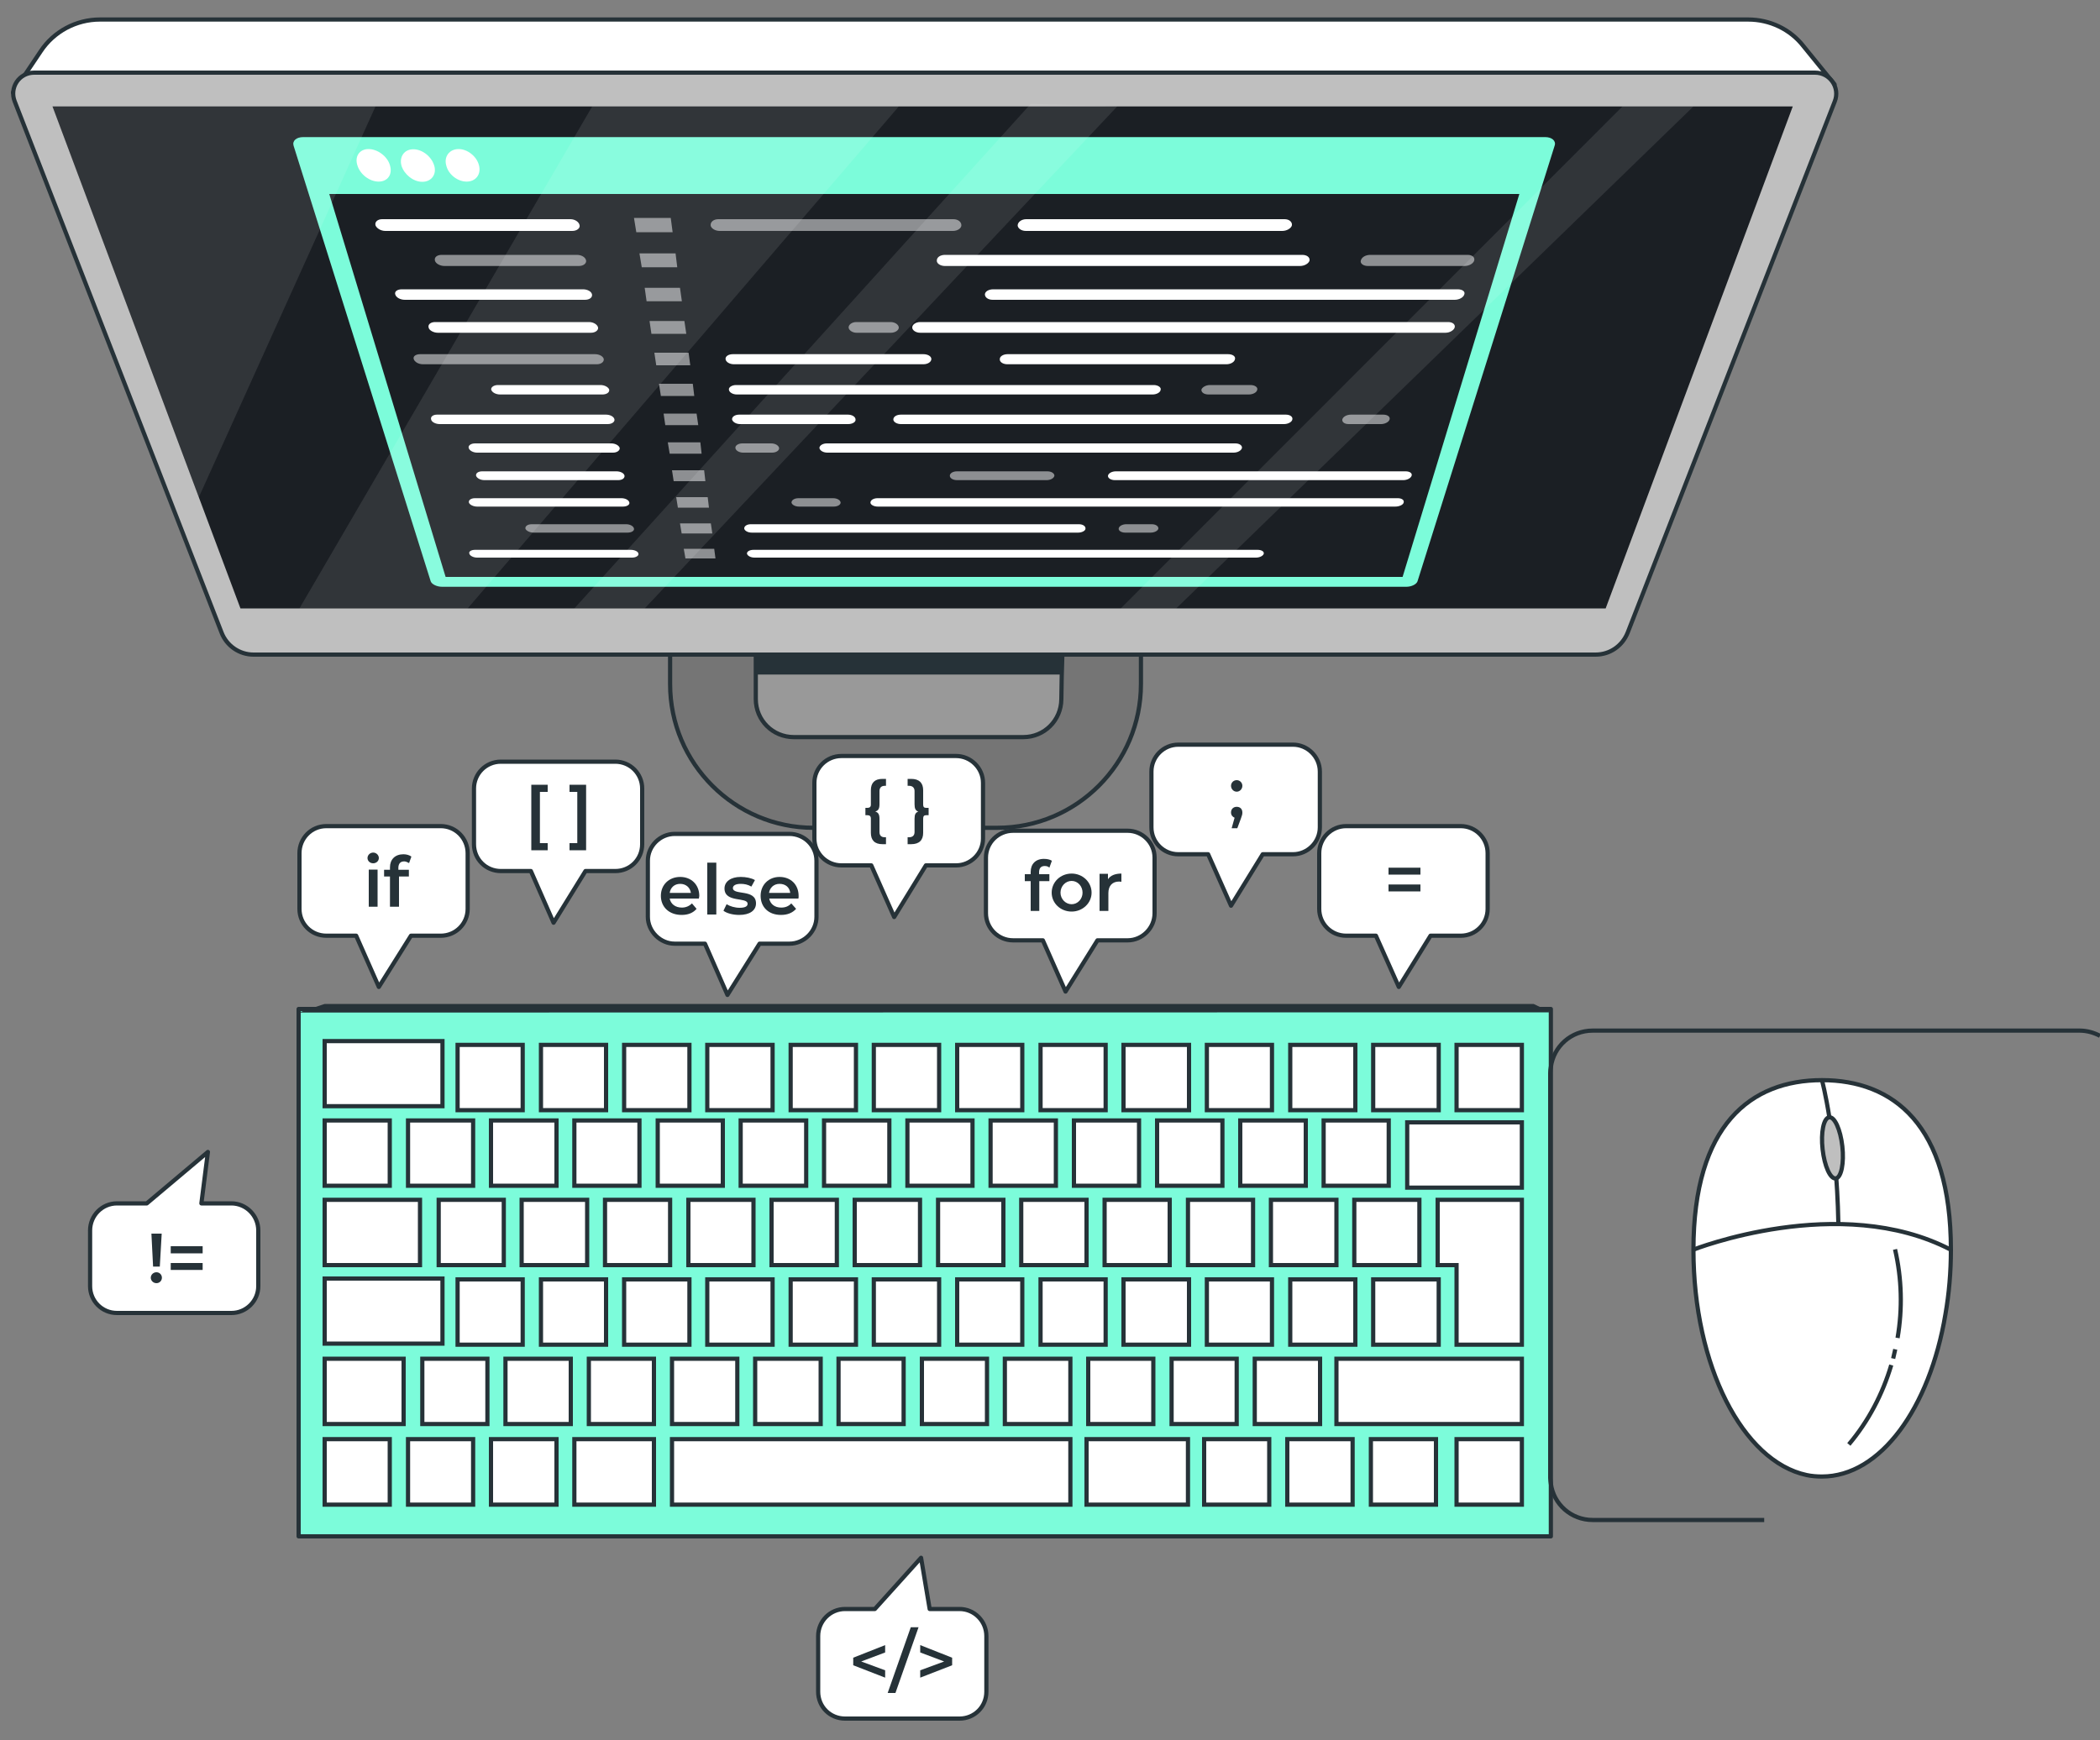 <svg version="1.2" xmlns="http://www.w3.org/2000/svg" viewBox="0 0 1000 829" width="1000" height="829">
	<rect x="0" y="0" width="1000" height="829" fill="#808080" stroke="none"/>
	<title>web-dev-illustration-svg</title>
	<style>
		.s0 { fill: #7cfcda;stroke: #263238;stroke-linecap: round;stroke-linejoin: round;stroke-width: 2 } 
		.s1 { fill: #ffffff;stroke: #263238;stroke-miterlimit:10;stroke-width: 2 } 
		.s2 { fill: #263238 } 
		.s3 { fill: #ffffff;stroke: #263238;stroke-linecap: round;stroke-linejoin: round;stroke-width: 2 } 
		.s4 { fill: #757575;stroke: #263238;stroke-linecap: round;stroke-linejoin: round;stroke-width: 2 } 
		.s5 { fill: #999999;stroke: #263238;stroke-linecap: round;stroke-linejoin: round;stroke-width: 2 } 
		.s6 { fill: #bfbfbf;stroke: #263238;stroke-linecap: round;stroke-linejoin: round;stroke-width: 2 } 
		.s7 { fill: #1b1f24 } 
		.s8 { fill: #7cfcda } 
		.s9 { fill: #ffffff } 
		.s10 { opacity: .5;fill: #ffffff } 
		.s11 { opacity: .1;fill: #ffffff } 
		.s12 { fill: none;stroke: #263238;stroke-miterlimit:10;stroke-width: 2 } 
	</style>
	<g id="Keyboard">
		<g id="&lt;Group&gt;">
			<g id="&lt;Group&gt;">
				<path id="&lt;Path&gt;" class="s0" d="m142.2 480.6h596.3v251.2h-596.3z"/>
				<g id="&lt;Group&gt;">
					<path id="&lt;Path&gt;" class="s1" d="m154.6 495.9h56.1v31h-56.1z"/>
					<path id="&lt;Path&gt;" class="s1" d="m636.4 647.2h88.3v31.1h-88.3z"/>
					<path id="&lt;Path&gt;" class="s1" d="m670.1 534.6h54.6v31.1h-54.6z"/>
					<path id="&lt;Path&gt;" class="s1" d="m154.6 609h56.1v31h-56.1z"/>
					<path id="&lt;Path&gt;" class="s1" d="m154.6 571.5h45.4v31.1h-45.4z"/>
					<g id="&lt;Group&gt;">
						<path id="&lt;Path&gt;" class="s1" d="m154.6 533.7h31v31.1h-31z"/>
						<path id="&lt;Path&gt;" class="s1" d="m194.3 533.7h31v31.1h-31z"/>
						<path id="&lt;Path&gt;" class="s1" d="m233.8 533.7h31.2v31.1h-31.2z"/>
						<path id="&lt;Path&gt;" class="s1" d="m273.5 533.7h31v31.1h-31z"/>
						<path id="&lt;Path&gt;" class="s1" d="m313.2 533.7h31v31.1h-31z"/>
						<path id="&lt;Path&gt;" class="s1" d="m352.7 533.7h31.2v31.1h-31.2z"/>
						<path id="&lt;Path&gt;" class="s1" d="m392.4 533.7h31.1v31.1h-31.1z"/>
						<path id="&lt;Path&gt;" class="s1" d="m432.1 533.7h31v31.1h-31z"/>
						<path id="&lt;Path&gt;" class="s1" d="m471.7 533.7h31.1v31.1h-31.1z"/>
						<path id="&lt;Path&gt;" class="s1" d="m511.4 533.7h31v31.1h-31z"/>
						<path id="&lt;Path&gt;" class="s1" d="m551 533.7h31.1v31.1h-31.1z"/>
						<path id="&lt;Path&gt;" class="s1" d="m590.6 533.7h31.2v31.1h-31.2z"/>
						<path id="&lt;Path&gt;" class="s1" d="m630.3 533.7h31v31.1h-31z"/>
					</g>
					<g id="&lt;Group&gt;">
						<path id="&lt;Path&gt;" class="s1" d="m154.6 685.5h31v31.2h-31z"/>
						<path id="&lt;Path&gt;" class="s1" d="m194.3 685.5h31v31.2h-31z"/>
						<path id="&lt;Path&gt;" class="s1" d="m233.8 685.5h31.2v31.2h-31.2z"/>
						<path id="&lt;Path&gt;" class="s1" d="m273.5 685.5h37.9v31.2h-37.9z"/>
						<path id="&lt;Path&gt;" class="s1" d="m320 685.5h189.7v31.2h-189.7z"/>
						<path id="&lt;Path&gt;" class="s1" d="m573.4 685.5h31v31.2h-31z"/>
						<path id="&lt;Path&gt;" class="s1" d="m613 685.5h31.1v31.2h-31.1z"/>
						<path id="&lt;Path&gt;" class="s1" d="m652.8 685.5h31v31.2h-31z"/>
						<path id="&lt;Path&gt;" class="s1" d="m517.4 685.5h48.3v31.2h-48.3z"/>
						<path id="&lt;Path&gt;" class="s1" d="m693.6 685.5h31.1v31.2h-31.1z"/>
					</g>
					<g id="&lt;Group&gt;">
						<path id="&lt;Path&gt;" class="s1" d="m208.9 571.5h31v31.1h-31z"/>
						<path id="&lt;Path&gt;" class="s1" d="m248.4 571.5h31.2v31.1h-31.2z"/>
						<path id="&lt;Path&gt;" class="s1" d="m288.1 571.5h31v31.1h-31z"/>
						<path id="&lt;Path&gt;" class="s1" d="m327.8 571.5h31v31.1h-31z"/>
						<path id="&lt;Path&gt;" class="s1" d="m367.4 571.5h31.1v31.1h-31.1z"/>
						<path id="&lt;Path&gt;" class="s1" d="m407 571.5h31.1v31.1h-31.1z"/>
						<path id="&lt;Path&gt;" class="s1" d="m446.7 571.5h31.1v31.1h-31.1z"/>
						<path id="&lt;Path&gt;" class="s1" d="m486.3 571.5h31.1v31.1h-31.1z"/>
						<path id="&lt;Path&gt;" class="s1" d="m526 571.5h31v31.1h-31z"/>
						<path id="&lt;Path&gt;" class="s1" d="m565.7 571.5h31v31.1h-31z"/>
						<path id="&lt;Path&gt;" class="s1" d="m605.2 571.5h31.2v31.1h-31.2z"/>
						<path id="&lt;Path&gt;" class="s1" d="m644.9 571.5h31v31.1h-31z"/>
						<path id="&lt;Path&gt;" class="s1" d="m724.7 571.5v69h-31.1v-37.9h-9v-31.1z"/>
					</g>
					<g id="&lt;Group&gt;">
						<path id="&lt;Path&gt;" class="s1" d="m217.9 609.4h31v31.1h-31z"/>
						<path id="&lt;Path&gt;" class="s1" d="m257.6 609.4h31v31.1h-31z"/>
						<path id="&lt;Path&gt;" class="s1" d="m297.2 609.4h31.1v31.1h-31.1z"/>
						<path id="&lt;Path&gt;" class="s1" d="m336.8 609.4h31.1v31.1h-31.1z"/>
						<path id="&lt;Path&gt;" class="s1" d="m376.5 609.4h31.1v31.1h-31.1z"/>
						<path id="&lt;Path&gt;" class="s1" d="m416.1 609.4h31.1v31.1h-31.1z"/>
						<path id="&lt;Path&gt;" class="s1" d="m455.8 609.4h31v31.1h-31z"/>
						<path id="&lt;Path&gt;" class="s1" d="m495.5 609.4h31v31.1h-31z"/>
						<path id="&lt;Path&gt;" class="s1" d="m535 609.4h31.2v31.1h-31.2z"/>
						<path id="&lt;Path&gt;" class="s1" d="m574.7 609.4h31v31.1h-31z"/>
						<path id="&lt;Path&gt;" class="s1" d="m614.4 609.4h31v31.1h-31z"/>
						<path id="&lt;Path&gt;" class="s1" d="m653.9 609.4h31.2v31.1h-31.2z"/>
					</g>
					<g id="&lt;Group&gt;">
						<path id="&lt;Path&gt;" class="s1" d="m201.1 647.2h31v31.1h-31z"/>
						<path id="&lt;Path&gt;" class="s1" d="m240.7 647.2h31.1v31.1h-31.1z"/>
						<path id="&lt;Path&gt;" class="s1" d="m280.4 647.2h31v31.1h-31z"/>
						<path id="&lt;Path&gt;" class="s1" d="m320 647.2h31.1v31.1h-31.1z"/>
						<path id="&lt;Path&gt;" class="s1" d="m359.6 647.2h31.2v31.1h-31.2z"/>
						<path id="&lt;Path&gt;" class="s1" d="m399.3 647.2h31v31.1h-31z"/>
						<path id="&lt;Path&gt;" class="s1" d="m439 647.2h31v31.1h-31z"/>
						<path id="&lt;Path&gt;" class="s1" d="m478.5 647.2h31.2v31.1h-31.2z"/>
						<path id="&lt;Path&gt;" class="s1" d="m518.2 647.2h31v31.1h-31z"/>
						<path id="&lt;Path&gt;" class="s1" d="m557.9 647.2h31v31.1h-31z"/>
						<path id="&lt;Path&gt;" class="s1" d="m597.5 647.2h31.1v31.1h-31.1z"/>
					</g>
					<g id="&lt;Group&gt;">
						<path id="&lt;Path&gt;" class="s1" d="m217.9 497.7h31v31.1h-31z"/>
						<path id="&lt;Path&gt;" class="s1" d="m257.6 497.7h31v31.1h-31z"/>
						<path id="&lt;Path&gt;" class="s1" d="m297.2 497.7h31.1v31.1h-31.1z"/>
						<path id="&lt;Path&gt;" class="s1" d="m336.8 497.7h31.1v31.1h-31.1z"/>
						<path id="&lt;Path&gt;" class="s1" d="m376.5 497.7h31.1v31.1h-31.1z"/>
						<path id="&lt;Path&gt;" class="s1" d="m416.1 497.7h31.1v31.1h-31.1z"/>
						<path id="&lt;Path&gt;" class="s1" d="m455.8 497.7h31v31.1h-31z"/>
						<path id="&lt;Path&gt;" class="s1" d="m495.5 497.7h31v31.1h-31z"/>
						<path id="&lt;Path&gt;" class="s1" d="m535 497.7h31.2v31.1h-31.2z"/>
						<path id="&lt;Path&gt;" class="s1" d="m574.7 497.7h31v31.1h-31z"/>
						<path id="&lt;Path&gt;" class="s1" d="m614.4 497.7h31v31.1h-31z"/>
						<path id="&lt;Path&gt;" class="s1" d="m653.9 497.7h31.2v31.1h-31.2z"/>
						<path id="&lt;Path&gt;" class="s1" d="m693.6 497.7h31.1v31.1h-31.1z"/>
					</g>
					<path id="&lt;Path&gt;" class="s1" d="m154.6 647.2h37.6v31.1h-37.6z"/>
				</g>
			</g>
			<path id="&lt;Path&gt;" class="s2" d="m142.2 482.3l12.4-4.1h575.7l8.3 4z"/>
		</g>
	</g>
	<g id="Monitor">
		<g id="&lt;Group&gt;">
			<path id="&lt;Path&gt;" class="s3" d="m873.6 40.2l-867.4 3.9 13.2-19.7c6.2-9.4 16.9-15.1 28.1-15.1h785c10.2 0 20 4.6 26.3 12.7z"/>
			<g id="&lt;Group&gt;">
				<g id="&lt;Group&gt;">
					<path id="&lt;Path&gt;" class="s4" d="m319.1 238.5c0-37.8 30.7-68.4 68.4-68.4h87.4c37.8 0 68.4 30.6 68.4 68.4v87.4c0 37.7-30.6 68.4-68.4 68.4h-87.4c-37.7 0-68.4-30.7-68.4-68.4z"/>
					<path id="&lt;Path&gt;" class="s5" d="m359.9 301.2v31.8c0 10.1 8.1 18.1 18.1 18.1h109.3c10 0 18-8 18.1-18 0.1-14.3 0.9-31.9 0.9-31.9z"/>
					<g id="&lt;Group&gt;">
						<g id="&lt;Group&gt;">
							<path id="&lt;Path&gt;" class="s6" d="m759.8 311.8h-639.1c-6.7 0-12.8-4.2-15.2-10.5l-98.5-253c-2.6-6.6 2.1-13.7 9.3-13.7h848c7.1 0 12 7.1 9.4 13.7l-98.6 253c-2.5 6.3-8.4 10.5-15.3 10.5z"/>
							<path id="&lt;Path&gt;" class="s7" d="m764.6 289.8h-650.1l-89.5-239.1h828.7z"/>
						</g>
					</g>
				</g>
				<path id="&lt;Path&gt;" class="s2" d="m360.6 311.4h144.9v9.9h-144.9z"/>
				<g id="&lt;Group&gt;">
					<g id="&lt;Group&gt;">
						<path id="&lt;Path&gt;" class="s8" d="m669.6 279.5h-459c-2.6 0-5-1.2-5.5-2.6l-65.3-207.5c-0.7-2.3 1.3-4.1 4.6-4.1h591.4c3.2 0 5.3 1.8 4.5 4.1l-65.3 207.5c-0.5 1.4-2.8 2.6-5.4 2.6z"/>
						<path id="&lt;Path&gt;" class="s7" d="m667.9 274.8h-455.7l-55.4-182.4h566.7z"/>
						<g id="&lt;Group&gt;">
							<path id="&lt;Path&gt;" class="s9" d="m277.6 137.8h-86.2c-2.2 0-3.6 1-3.2 2.4 0.4 1.5 2.4 2.6 4.6 2.6h85.7c2.2 0 3.7-1.1 3.4-2.6-0.3-1.4-2.2-2.4-4.3-2.4z"/>
							<path id="&lt;Path&gt;" class="s9" d="m280.5 153.4h-73.3c-2.2 0-3.5 1.2-3.1 2.6 0.2 1.3 2.3 2.5 4.4 2.5h72.9c2.1 0 3.6-1.2 3.4-2.5-0.3-1.4-2.2-2.6-4.3-2.6z"/>
							<path id="&lt;Path&gt;" class="s10" d="m283.3 168.7h-83.2c-2.1 0-3.5 1-3.1 2.3 0.4 1.4 2.3 2.5 4.4 2.5h82.8c2 0 3.5-1.1 3.3-2.5-0.3-1.3-2.1-2.3-4.2-2.3z"/>
							<path id="&lt;Path&gt;" class="s9" d="m286 183.4h-48.9c-2 0-3.4 1.1-3.2 2.2 0.4 1.3 2.2 2.3 4.3 2.3h48.6c2.1 0 3.5-1 3.3-2.3-0.3-1.1-2.1-2.2-4.1-2.2z"/>
							<path id="&lt;Path&gt;" class="s9" d="m288.6 197.5h-80.5c-1.9 0-3.2 1-2.8 2.3 0.2 1.2 2.1 2.2 4.1 2.2h80c1.9 0 3.4-1 3.2-2.2-0.2-1.3-2-2.3-4-2.3z"/>
							<path id="&lt;Path&gt;" class="s9" d="m291.1 211.2h-64.9c-1.9 0-3.4 1-3 2.2 0.3 1.2 2.1 2.2 4 2.2h64.7c1.9 0 3.3-1 3.2-2.2-0.3-1.2-2.1-2.2-4-2.2z"/>
							<path id="&lt;Path&gt;" class="s9" d="m293.5 224.5h-63.8c-2 0-3.2 0.9-3 2.1 0.4 1.2 2.1 2.1 4 2.1h63.6c2 0 3.2-0.9 3.1-2.1-0.2-1.2-1.9-2.1-3.9-2.1z"/>
							<path id="&lt;Path&gt;" class="s9" d="m295.9 237.3h-69.7c-1.9 0-3.2 0.9-2.9 2.1 0.3 1 2.1 1.9 3.9 1.9h69.4c2 0 3.3-0.9 3.1-1.9-0.2-1.2-1.9-2.1-3.8-2.1z"/>
							<path id="&lt;Path&gt;" class="s10" d="m298.2 249.7h-45c-1.9 0-3.2 0.9-3 2.1 0.3 1 2.1 1.9 3.9 1.9h44.7c2 0 3.3-0.9 3.1-1.9-0.2-1.2-1.9-2.1-3.7-2.1z"/>
							<path id="&lt;Path&gt;" class="s10" d="m274.7 121.4h-64.4c-2.1 0-3.6 1.1-3.2 2.7 0.3 1.4 2.4 2.6 4.6 2.6h63.9c2.2 0 3.7-1.2 3.5-2.6-0.3-1.6-2.2-2.7-4.4-2.7z"/>
							<path id="&lt;Path&gt;" class="s9" d="m271.6 104.4h-89.6c-2.2 0-3.6 1.3-3.2 2.9 0.5 1.4 2.5 2.7 4.7 2.7h89c2.2 0 3.8-1.3 3.5-2.7-0.3-1.6-2.2-2.9-4.4-2.9z"/>
							<path id="&lt;Path&gt;" class="s9" d="m300.4 261.9h-74.2c-1.8 0-3.1 0.8-2.7 1.8 0.2 1 1.9 1.9 3.7 1.9h73.8c1.8 0 3.3-0.9 3-1.9-0.1-1-1.8-1.8-3.6-1.8z"/>
							<path id="&lt;Path&gt;" class="s10" d="m307.9 143.5h16.8l-0.9-6.4h-16.8z"/>
							<path id="&lt;Path&gt;" class="s10" d="m310.2 159h16.6l-0.9-6.1h-16.6z"/>
							<path id="&lt;Path&gt;" class="s10" d="m312.5 174h16.2l-0.8-6h-16.3z"/>
							<path id="&lt;Path&gt;" class="s10" d="m314.7 188.6h15.9l-0.7-5.8h-16.1z"/>
							<path id="&lt;Path&gt;" class="s10" d="m316.8 202.5h15.7l-0.8-5.5h-15.7z"/>
							<path id="&lt;Path&gt;" class="s10" d="m318.9 216.1h15.2l-0.6-5.4h-15.5z"/>
							<path id="&lt;Path&gt;" class="s10" d="m320.8 229.2h15.1l-0.6-5.2h-15.3z"/>
							<path id="&lt;Path&gt;" class="s10" d="m322.8 241.8h14.8l-0.6-5h-15z"/>
							<path id="&lt;Path&gt;" class="s10" d="m324.6 254.1h14.6l-0.7-4.8h-14.7z"/>
							<path id="&lt;Path&gt;" class="s10" d="m305.6 127.3h16.9l-0.8-6.6h-17.2z"/>
							<path id="&lt;Path&gt;" class="s10" d="m303 110.6h17.3l-0.9-6.8h-17.5z"/>
							<path id="&lt;Path&gt;" class="s10" d="m326.4 266h14.3l-0.6-4.6h-14.5z"/>
							<path id="&lt;Path&gt;" class="s9" d="m414.5 239.4c0-1.2 1.5-2.1 3.4-2.1h247.7c1.9 0 3.2 0.9 2.8 2.1-0.2 1-2 1.9-4 1.9h-246.4c-1.9 0-3.5-0.9-3.5-1.9z"/>
							<path id="&lt;Path&gt;" class="s9" d="m668.2 228.7h-137.3c-1.8 0-3.4-0.9-3.3-2.1 0.2-1.2 1.9-2.1 3.8-2.1h137.9c2 0 3.3 0.9 2.9 2.1-0.4 1.2-2.2 2.1-4 2.1z"/>
							<path id="&lt;Path&gt;" class="s10" d="m498.4 228.7h-42.6c-2 0-3.5-0.9-3.5-2.1 0-1.2 1.5-2.1 3.5-2.1h42.9c1.9 0 3.4 0.9 3.4 2.1-0.2 1.2-1.9 2.1-3.7 2.1z"/>
							<path id="&lt;Path&gt;" class="s9" d="m587.4 215.6h-193.4c-2 0-3.6-1-3.8-2.2 0-1.2 1.6-2.2 3.5-2.2h194.6c1.9 0 3.3 1 3.1 2.2-0.3 1.2-2 2.2-4 2.2z"/>
							<path id="&lt;Path&gt;" class="s10" d="m353.5 211.2h13.7c2 0 3.6 1 3.8 2.2 0.1 1.2-1.4 2.2-3.4 2.2h-13.7c-1.9 0-3.6-1-3.7-2.2-0.2-1.2 1.4-2.2 3.3-2.2z"/>
							<path id="&lt;Path&gt;" class="s9" d="m615.4 199.8c-0.2 1.2-2 2.2-4 2.2h-182.4c-1.9 0-3.6-1-3.6-2.2 0-1.3 1.5-2.3 3.6-2.3h183.3c2 0 3.4 1 3.1 2.3z"/>
							<path id="&lt;Path&gt;" class="s9" d="m352 197.5h51.8c1.9 0 3.6 1 3.6 2.3 0.2 1.2-1.5 2.2-3.5 2.2h-51.4c-2 0-3.6-1-3.9-2.2-0.1-1.3 1.4-2.3 3.4-2.3z"/>
							<path id="&lt;Path&gt;" class="s9" d="m350.5 183.4h198.9c2 0 3.6 1.1 3.3 2.2-0.1 1.3-1.9 2.3-3.9 2.3h-197.9c-1.9 0-3.7-1-3.8-2.3-0.2-1.1 1.4-2.2 3.4-2.2z"/>
							<path id="&lt;Path&gt;" class="s9" d="m479.7 173.5c-2.1 0-3.8-1.1-3.6-2.5 0-1.3 1.7-2.3 3.7-2.3h105c2.1 0 3.6 1 3.3 2.3-0.2 1.4-2 2.5-4.1 2.5z"/>
							<path id="&lt;Path&gt;" class="s9" d="m349 168.7h90.7c2.1 0 3.8 1 3.8 2.3 0 1.4-1.7 2.5-3.8 2.5h-90.2c-2.1 0-3.9-1.1-4-2.5-0.1-1.3 1.4-2.3 3.5-2.3z"/>
							<path id="&lt;Path&gt;" class="s9" d="m688.3 158.5h-250.1c-2.1 0-3.8-1.2-3.8-2.5 0-1.4 1.7-2.6 3.8-2.6h251.4c2.2 0 3.5 1.2 3.1 2.6-0.4 1.3-2.3 2.5-4.4 2.5z"/>
							<path id="&lt;Path&gt;" class="s9" d="m692.7 142.8h-220c-2.1 0-3.7-1.1-3.7-2.6 0.1-1.4 1.8-2.4 4-2.4h221.1c2.2 0 3.7 1 3.2 2.4-0.4 1.5-2.5 2.6-4.6 2.6z"/>
							<path id="&lt;Path&gt;" class="s10" d="m697.4 126.7h-46c-2.2 0-3.8-1.2-3.4-2.6 0.4-1.6 2.3-2.7 4.5-2.7h46.4c2.1 0 3.5 1.1 3.1 2.7-0.4 1.4-2.4 2.6-4.6 2.6z"/>
							<path id="&lt;Path&gt;" class="s9" d="m619 126.7h-169c-2.2 0-4-1.2-3.9-2.6 0-1.6 1.7-2.7 3.9-2.7h170.1c2.2 0 3.7 1.1 3.5 2.7-0.4 1.4-2.4 2.6-4.6 2.6z"/>
							<path id="&lt;Path&gt;" class="s9" d="m357.5 249.7h156.3c1.8 0 3.2 0.9 3.1 2.1 0 1-1.7 1.9-3.5 1.9h-155.4c-1.9 0-3.4-0.9-3.6-1.9-0.1-1.2 1.3-2.1 3.1-2.1z"/>
							<path id="&lt;Path&gt;" class="s9" d="m358.8 261.9h240.1c1.8 0 3.1 0.8 2.9 1.8-0.2 1-1.9 1.9-3.7 1.9h-238.8c-1.9 0-3.4-0.9-3.6-1.9-0.1-1 1.3-1.8 3.1-1.8z"/>
							<path id="&lt;Path&gt;" class="s9" d="m610.6 110h-122.1c-2.2 0-3.9-1.3-3.9-2.7 0.1-1.6 1.9-2.9 4.1-2.9h123c2.2 0 3.7 1.3 3.5 2.9-0.3 1.4-2.4 2.7-4.6 2.7z"/>
							<path id="&lt;Path&gt;" class="s10" d="m453.8 110h-111.1c-2.2 0-4.2-1.3-4.3-2.7-0.1-1.6 1.4-2.9 3.7-2.9h111.9c2.2 0 3.8 1.3 3.8 2.9 0 1.4-1.8 2.7-4 2.7z"/>
							<path id="&lt;Path&gt;" class="s10" d="m548.5 249.7c1.8 0 3.2 0.9 3.1 2.1-0.2 1-1.8 1.9-3.7 1.9h-12.1c-1.8 0-3.2-0.9-3.1-1.9 0.1-1.2 1.8-2.1 3.6-2.1z"/>
							<path id="&lt;Path&gt;" class="s10" d="m400.3 239.4c0 1-1.4 1.9-3.3 1.9h-16.5c-1.9 0-3.4-0.9-3.6-1.9 0-1.2 1.4-2.1 3.4-2.1h16.4c1.9 0 3.5 0.9 3.6 2.1z"/>
							<path id="&lt;Path&gt;" class="s10" d="m598.7 185.6c-0.2 1.3-2 2.3-4.1 2.3h-19.1c-2.1 0-3.5-1-3.4-2.3 0.3-1.1 2.1-2.2 4-2.2h19.4c2.1 0 3.5 1.1 3.2 2.2z"/>
							<path id="&lt;Path&gt;" class="s10" d="m658.7 197.5c2 0 3.4 1 3 2.3-0.3 1.2-2.2 2.2-4.1 2.2h-15.4c-2 0-3.2-1-3-2.2 0.3-1.3 2.1-2.3 4.1-2.3z"/>
							<path id="&lt;Path&gt;" class="s10" d="m407.9 158.5c-2 0-3.7-1.2-3.8-2.5 0-1.4 1.6-2.6 3.7-2.6h16.3c2.1 0 3.8 1.2 3.9 2.6 0 1.3-1.7 2.5-3.8 2.5z"/>
						</g>
					</g>
					<g id="&lt;Group&gt;">
						<path id="&lt;Path&gt;" class="s9" d="m185.7 78.8c1.3 4.3-1.1 7.7-5.4 7.7-4.3 0-8.8-3.4-10.1-7.7-1.4-4.2 0.9-7.8 5.3-7.8 4.4 0 9.1 3.6 10.2 7.8z"/>
						<path id="&lt;Path&gt;" class="s9" d="m206.8 79c1.2 4.1-1.4 7.6-5.7 7.6-4.3 0-8.6-3.5-9.9-7.6-1.2-4.3 1.3-7.9 5.6-7.9 4.4 0 8.8 3.6 10 7.9z"/>
						<path id="&lt;Path&gt;" class="s9" d="m228.1 78.8c1.1 4.3-1.6 7.7-5.9 7.7-4.3 0-8.7-3.4-9.7-7.7-1.2-4.2 1.5-7.8 5.9-7.8 4.3 0 8.7 3.6 9.7 7.8z"/>
					</g>
				</g>
				<g id="&lt;Group&gt;">
					<path id="&lt;Path&gt;" class="s11" d="m25 50.7l69.7 186.1 84.1-186.1z"/>
					<path id="&lt;Path&gt;" class="s11" d="m142.6 289.8l139.4-239.1h146l-205.3 239.1z"/>
					<path id="&lt;Path&gt;" class="s11" d="m490.8 49.5l-217.3 240.3h33.5l225-239.1z"/>
					<path id="&lt;Path&gt;" class="s11" d="m533.7 289.8l238.9-239.1h33.8l-246.3 239.1z"/>
				</g>
			</g>
		</g>
	</g>
	<g id="Code">
		<g id="&lt;Group&gt;">
			<g id="&lt;Group&gt;">
				<g id="&lt;Group&gt;">
					<g id="&lt;Group&gt;">
						<path id="&lt;Path&gt;" class="s3" d="m209.9 393.5h-54.5c-7.2 0-12.8 5.8-12.8 12.9v26.5c0 7.1 5.6 12.8 12.8 12.8h14.2l10.8 24.4 15.3-24.4h14.2c7.1 0 12.8-5.7 12.8-12.8v-26.5c0-7.1-5.7-12.9-12.8-12.9z"/>
					</g>
				</g>
				<g id="&lt;Group&gt;">
					<path id="&lt;Compound Path&gt;" class="s2" d="m177.7 411.2c-1.5 0-2.7-1.1-2.7-2.5 0-1.4 1.2-2.6 2.7-2.6 1.5 0 2.7 1.2 2.7 2.6 0 1.4-1.2 2.5-2.7 2.5zm-2.1 3h4.2v17.7h-4.2z"/>
					<path id="&lt;Compound Path&gt;" class="s2" d="m189.7 413.1v1.2h5v3.2h-4.7v14.4h-4.3v-14.4h-2.8v-3.2h2.8v-1.2c0-3.7 2.4-6.2 6.4-6.2 1.5 0 2.8 0.4 3.8 1.1l-1.1 3.1c-0.7-0.4-1.6-0.8-2.3-0.8q-2.6 0-2.8 2.8z"/>
				</g>
			</g>
			<g id="&lt;Group&gt;">
				<g id="&lt;Group&gt;">
					<g id="&lt;Group&gt;">
						<path id="&lt;Path&gt;" class="s3" d="m375.9 397.2h-54.6c-6.9 0-12.8 5.7-12.8 12.8v26.7c0 6.9 5.9 12.8 12.8 12.8h14.4l10.7 24.4 15.3-24.4h14.2c7.1 0 12.9-5.9 12.9-12.8v-26.7c0-7.1-5.8-12.8-12.9-12.8z"/>
					</g>
				</g>
				<g id="&lt;Group&gt;">
					<path id="&lt;Compound Path&gt;" fill-rule="evenodd" class="s2" d="m332.8 428h-13.9c0.5 2.6 2.7 4.3 5.8 4.3 1.9 0 3.5-0.7 4.8-2l2.2 2.6c-1.6 1.9-4 2.9-7.1 2.9-6 0-9.9-3.8-9.9-9.1 0-5.3 3.9-9 9.2-9 5.2 0 9.1 3.6 9.1 9.1 0 0.3-0.2 0.8-0.2 1.2zm-13.9-2.7h10.1c-0.4-2.6-2.4-4.3-5.1-4.3-2.7 0-4.6 1.7-5 4.3z"/>
					<path id="&lt;Compound Path&gt;" class="s2" d="m336.8 410.9h4.3v24.7h-4.3z"/>
					<path id="&lt;Compound Path&gt;" class="s2" d="m344.5 433.8l1.5-3.1c1.6 1 4 1.7 6.2 1.7 2.6 0 3.8-0.7 3.8-1.9 0-3.4-11-0.3-11-7.3 0-3.3 3-5.5 7.7-5.5 2.5 0 5.1 0.5 6.8 1.5l-1.7 3.1c-1.7-1-3.4-1.3-5.1-1.3-2.4 0-3.7 0.8-3.7 2 0 3.6 11 0.3 11 7.3 0 3.4-3 5.5-8 5.5-3 0-6-0.8-7.5-2z"/>
					<path id="&lt;Compound Path&gt;" fill-rule="evenodd" class="s2" d="m380.2 428h-13.9c0.5 2.6 2.6 4.3 5.7 4.3 2.1 0 3.6-0.7 4.8-2l2.3 2.6c-1.7 1.9-4.1 2.9-7.2 2.9-6 0-9.7-3.8-9.7-9.1 0-5.3 3.9-9 9-9 5.3 0 9.1 3.6 9.1 9.1 0 0.3 0 0.8-0.1 1.2zm-14-2.7h10.1c-0.3-2.6-2.2-4.3-5.1-4.3-2.6 0-4.6 1.7-5 4.3z"/>
				</g>
			</g>
			<g id="&lt;Group&gt;">
				<g id="&lt;Group&gt;">
					<g id="&lt;Group&gt;">
						<path id="&lt;Path&gt;" class="s3" d="m537 395.7h-54.6c-7.1 0-12.9 5.7-12.9 12.8v26.5c0 7.1 5.8 12.9 12.9 12.9h14.2l10.8 24.4 15.2-24.4h14.4c6.9 0 12.8-5.8 12.8-12.9v-26.5c0-7.1-5.9-12.8-12.8-12.8z"/>
					</g>
				</g>
				<g id="&lt;Group&gt;">
					<path id="&lt;Compound Path&gt;" class="s2" d="m494.8 415.3v1.1h4.9v3.3h-4.8v14.2h-4.1v-14.2h-2.8v-3.3h2.8v-1.1c0-3.7 2.3-6.2 6.3-6.2 1.5 0 2.9 0.3 3.8 0.9l-1.2 3.3c-0.5-0.6-1.4-0.8-2.2-0.8q-2.6 0-2.7 2.8z"/>
					<path id="&lt;Compound Path&gt;" fill-rule="evenodd" class="s2" d="m510.3 434.2c-5.3 0-9.5-4-9.5-9 0-5.1 4.2-9.1 9.5-9.1 5.2 0 9.5 4 9.5 9.1 0 5-4.3 9-9.5 9zm5.2-9c0-3.1-2.3-5.6-5.2-5.6-2.9 0-5.3 2.5-5.3 5.6 0 3 2.4 5.5 5.3 5.5 2.9 0 5.2-2.5 5.2-5.5z"/>
					<path id="&lt;Compound Path&gt;" class="s2" d="m534 416.1v3.9q-0.5-0.1-1.1-0.1c-3.1 0-5.1 1.9-5.1 5.5v8.5h-4.2v-17.7h4v2.6c1.2-1.8 3.4-2.7 6.4-2.7z"/>
				</g>
			</g>
			<g id="&lt;Group&gt;">
				<g id="&lt;Group&gt;">
					<g id="&lt;Group&gt;">
						<path id="&lt;Path&gt;" class="s3" d="m695.6 393.5h-54.6c-7.1 0-12.8 5.8-12.8 12.9v26.5c0 7.1 5.7 12.8 12.8 12.8h14.2l10.9 24.4 15.1-24.4h14.4c7.1 0 12.8-5.7 12.8-12.8v-26.5c0-7.1-5.7-12.9-12.8-12.9z"/>
					</g>
				</g>
				<g id="&lt;Group&gt;">
					<path id="&lt;Compound Path&gt;" class="s2" d="m661.2 413.3h15.2v3.3h-15.2zm0 8h15.2v3.3h-15.2z"/>
				</g>
			</g>
			<g id="&lt;Group&gt;">
				<g id="&lt;Group&gt;">
					<g id="&lt;Group&gt;">
						<path id="&lt;Path&gt;" class="s3" d="m293 362.8h-54.5c-7.1 0-12.8 5.7-12.8 12.8v26.5c0 7.2 5.7 12.8 12.8 12.8h14.3l10.8 24.6 15.2-24.6h14.2c7.1 0 12.8-5.6 12.8-12.8v-26.5c0-7.1-5.7-12.8-12.8-12.8z"/>
					</g>
				</g>
				<g id="&lt;Group&gt;">
					<path id="&lt;Compound Path&gt;" class="s2" d="m253 373.8h7.8v3.4h-3.7v24.4h3.7v3.4h-7.8z"/>
					<path id="&lt;Compound Path&gt;" class="s2" d="m271.2 405v-3.4h3.7v-24.4h-3.7v-3.4h7.9v31.2z"/>
				</g>
			</g>
			<g id="&lt;Group&gt;">
				<g id="&lt;Group&gt;">
					<g id="&lt;Group&gt;">
						<path id="&lt;Path&gt;" class="s3" d="m455.3 360.1h-54.6c-7.1 0-12.9 5.7-12.9 12.8v26.5c0 7.1 5.8 12.8 12.9 12.8h14.2l10.9 24.6 15.1-24.6h14.4c6.9 0 12.8-5.7 12.8-12.8v-26.5c0-7.1-5.9-12.8-12.8-12.8z"/>
					</g>
				</g>
				<g id="&lt;Group&gt;">
					<path id="&lt;Compound Path&gt;" class="s2" d="m416.9 386.6c1.3 0.4 1.9 1.3 1.9 3.4v6.3c0 1.6 0.8 2.5 2.5 2.5h0.6v3.3h-1.7c-3.7 0-5.5-1.9-5.5-5.4v-6.8c0-1.2-0.7-1.6-1.6-1.6h-1v-3.5h1c0.9 0 1.6-0.4 1.6-1.5v-6.9c0-3.5 1.8-5.4 5.5-5.4h1.7v3.3h-0.6c-1.7 0-2.5 1-2.5 2.5v6.3c0 2.1-0.6 3-1.9 3.4z"/>
					<path id="&lt;Compound Path&gt;" class="s2" d="m442.2 384.8v3.5h-1.2c-0.9 0-1.4 0.4-1.4 1.6v6.8c0 3.5-1.9 5.4-5.7 5.4h-1.7v-3.3h0.7c1.7 0 2.6-0.9 2.6-2.5v-6.3c0-2.1 0.5-3 1.8-3.4-1.3-0.5-1.8-1.4-1.8-3.5v-6.3c0-1.5-0.9-2.5-2.6-2.5h-0.7v-3.3h1.7c3.8 0 5.7 1.9 5.7 5.4v6.9c0 1.1 0.5 1.5 1.4 1.5z"/>
				</g>
			</g>
			<g id="&lt;Group&gt;">
				<g id="&lt;Group&gt;">
					<g id="&lt;Group&gt;">
						<path id="&lt;Path&gt;" class="s3" d="m615.7 354.7h-54.6c-7.1 0-12.8 5.8-12.8 12.8v26.6c0 7 5.7 12.8 12.8 12.8h14.2l10.9 24.5 15.1-24.5h14.4c7 0 12.8-5.8 12.8-12.8v-26.6c0-7-5.8-12.8-12.8-12.8z"/>
					</g>
				</g>
				<g id="&lt;Group&gt;">
					<path id="&lt;Compound Path&gt;" class="s2" d="m588.9 377.1c-1.5 0-2.7-1.3-2.7-2.8 0-1.5 1.2-2.7 2.7-2.7 1.5 0 2.7 1.2 2.7 2.7 0 1.5-1.2 2.8-2.7 2.8zm2.7 9.9c0 0.8-0.1 1.3-0.7 2.9l-1.7 4.6h-2.7l1.4-5c-1-0.4-1.7-1.3-1.7-2.5 0-1.7 1.2-2.7 2.7-2.7 1.6 0 2.7 1 2.7 2.7z"/>
				</g>
			</g>
			<g id="&lt;Group&gt;">
				<g id="&lt;Group&gt;">
					<g id="&lt;Group&gt;">
						<path id="&lt;Path&gt;" class="s3" d="m402.4 818.6h54.5c7.1 0 12.8-5.6 12.8-12.8v-26.5c0-7.1-5.7-12.9-12.8-12.9h-14.2l-4.1-24.4-22 24.4h-14.2c-7.1 0-12.8 5.8-12.8 12.9v26.5c0 7.2 5.7 12.8 12.8 12.8z"/>
					</g>
				</g>
				<g id="&lt;Group&gt;">
					<path id="&lt;Compound Path&gt;" class="s2" d="m421.5 787.1l-11.4 4.3 11.4 4.2v3.5l-15.2-5.9v-3.6l15.2-6z"/>
					<path id="&lt;Compound Path&gt;" class="s2" d="m433.7 775.1h3.7l-11 31.3h-3.7z"/>
					<path id="&lt;Compound Path&gt;" class="s2" d="m453.4 789.6v3.6l-15.2 5.9v-3.5l11.4-4.2-11.4-4.3v-3.5z"/>
				</g>
			</g>
			<g id="&lt;Group&gt;">
				<g id="&lt;Group&gt;">
					<g id="&lt;Group&gt;">
						<g id="&lt;Group&gt;">
							<path id="&lt;Path&gt;" class="s3" d="m55.7 625.4h54.5c7 0 12.8-5.7 12.8-12.8v-26.5c0-7.1-5.8-12.9-12.8-12.9h-14.3l3.1-24.5-29.1 24.5h-14.2c-7.1 0-12.8 5.8-12.8 12.9v26.5c0 7.1 5.7 12.8 12.8 12.8z"/>
						</g>
					</g>
				</g>
				<g id="&lt;Group&gt;">
					<path id="&lt;Compound Path&gt;" class="s2" d="m74.5 611.2c-1.5 0-2.7-1.2-2.7-2.6 0-1.4 1.2-2.6 2.7-2.6 1.5 0 2.6 1.2 2.6 2.6 0 1.4-1.1 2.6-2.6 2.6zm-2.4-23.6h4.9l-0.9 15.7h-3.2z"/>
					<path id="&lt;Compound Path&gt;" class="s2" d="m81.3 593.6h15.2v3.4h-15.2zm0 8h15.2v3.3h-15.2z"/>
				</g>
			</g>
		</g>
	</g>
	<g id="Mouse">
		<g id="&lt;Group&gt;">
			<g id="&lt;Group&gt;">
				<g id="&lt;Group&gt;">
					<g id="&lt;Clip Group&gt;">
						<path id="&lt;Path&gt;" class="s1" d="m929 595.3c0 10.7-0.9 21-2.6 30.7-7.5 44.8-31 77.3-58.8 77.3-2.4 0-5-0.2-7.3-0.7-30.4-6.5-53.9-52-53.9-107.3 0-59.6 27.4-80.8 61.2-80.8 33.9 0 61.4 21.2 61.4 80.8z"/>
					</g>
					<g id="&lt;Group&gt;">
						<path id="&lt;Path&gt;" class="s1" d="m900.6 650.2c-4.1 13.8-10.9 26.8-20.2 37.8"/>
						<path id="&lt;Path&gt;" fill-rule="evenodd" class="s12" d="m902.5 642.7q-0.5 2.2-1 4.4"/>
						<path id="&lt;Path&gt;" class="s1" d="m902.4 595.1c3.2 13.9 3.6 28.2 1.2 42.2"/>
					</g>
					<path id="&lt;Path&gt;" fill-rule="evenodd" class="s12" d="m806.2 595.3c0 0 69.8-27.6 122.8 0"/>
					<path id="&lt;Path&gt;" class="s1" d="m867.6 514.5c0 0 7 25.8 7.8 68"/>
					<path id="&lt;Path&gt;" class="s6" d="m877.3 546c0.9 8-0.5 14.9-3.1 15.3-2.6 0.4-5.4-5.8-6.3-13.9-0.9-8 0.5-14.8 3.1-15.2 2.6-0.4 5.4 5.8 6.3 13.8z"/>
				</g>
			</g>
			<path id="&lt;Path&gt;" fill-rule="evenodd" class="s12" d="m840.1 724h-81.7c-10.2 0-18.6-7.5-19.9-17.3-0.1-0.9-0.3-1.8-0.3-2.7v-192.9q0-1.4 0.3-2.8c1.3-9.9 9.7-17.4 19.9-17.4h231.9c3.5 0 6.9 1 9.7 2.5"/>
		</g>
	</g>
</svg>